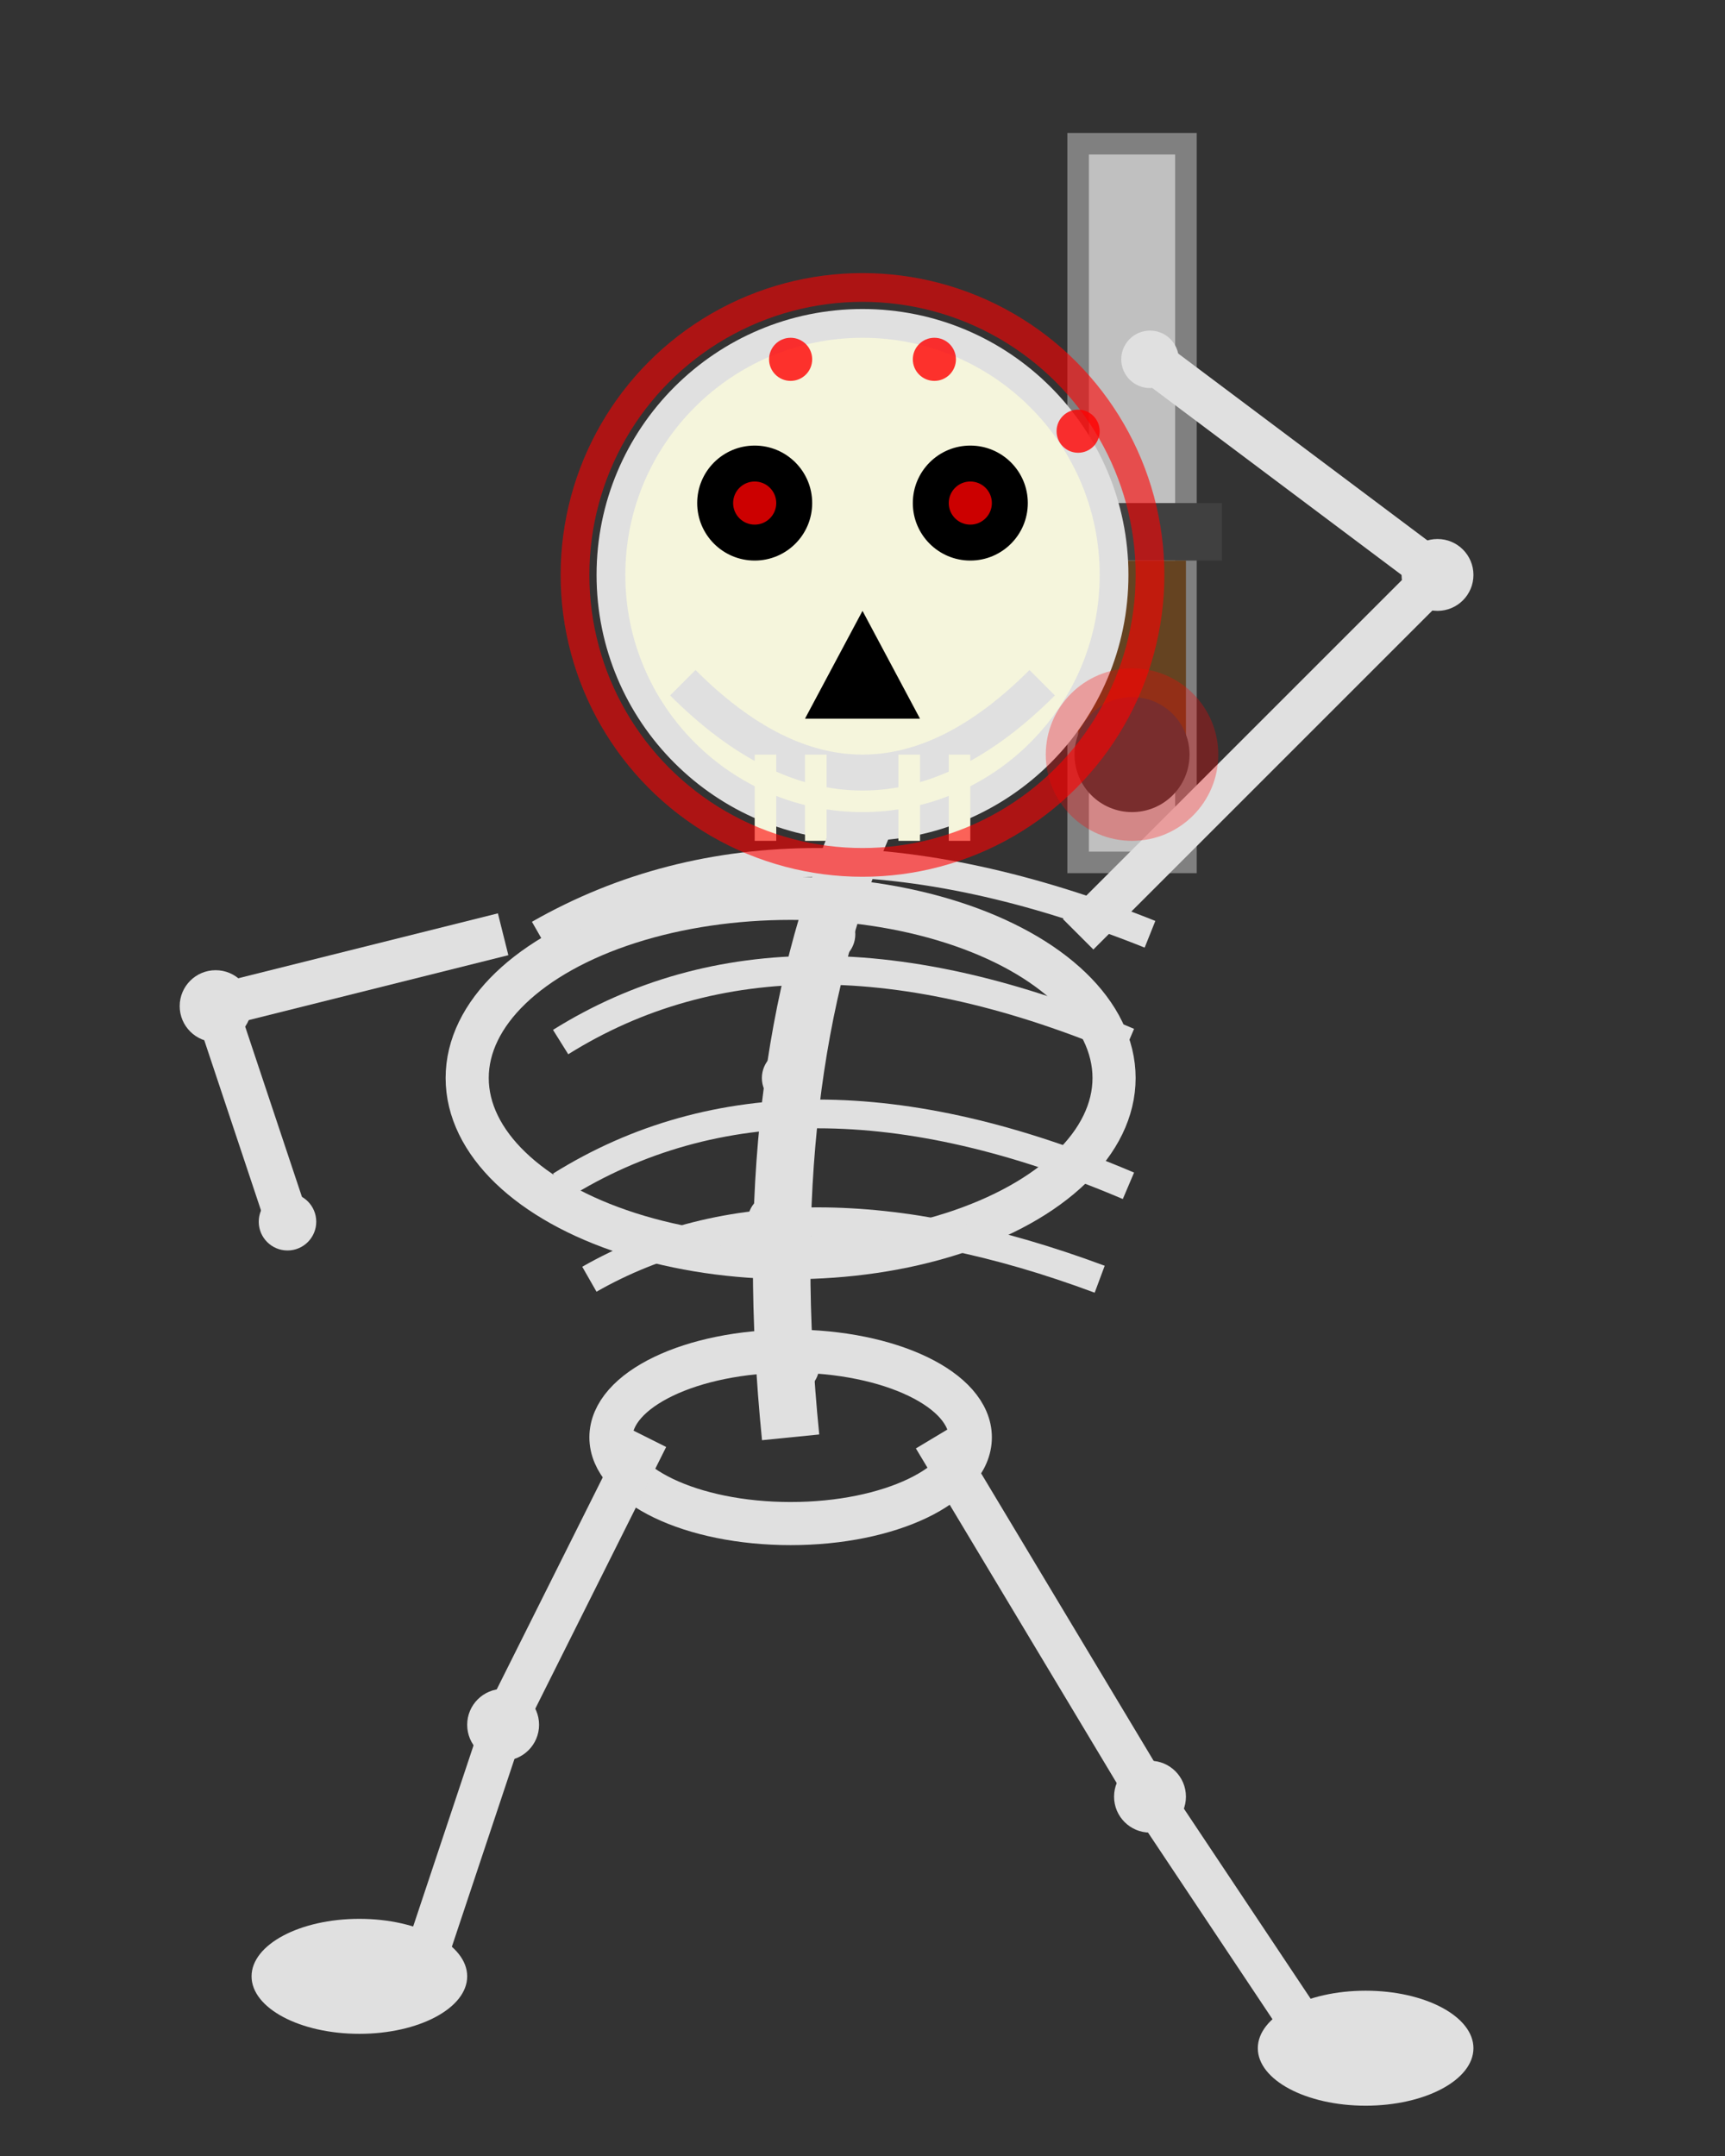 <svg width="24" height="30" viewBox="0 0 24 30" xmlns="http://www.w3.org/2000/svg">
  <rect x="0" y="0" width="24" height="30" fill="#333333" stroke="none"/>
  <!-- Sword Skeleton Attack Animation Frame 1: Windup Preparation -->
  
  <!-- Sword (raised for attack) -->
  <rect x="15" y="2" width="1.5" height="10" fill="#C0C0C0" stroke="#808080" stroke-width="0.3"/>
  <rect x="14.5" y="7" width="2.5" height="0.8" fill="#404040"/>
  <rect x="15" y="7.8" width="1.5" height="2.5" fill="#654321"/>
  <circle cx="15.75" cy="10.5" r="0.8" fill="#404040"/>
  
  <!-- Skull (detailed, aggressive expression) -->
  <circle cx="12" cy="8" r="3.5" fill="#F5F5DC" stroke="#E0E0E0" stroke-width="0.4"/>
  <circle cx="10.5" cy="7" r="0.8" fill="#000"/>
  <circle cx="13.5" cy="7" r="0.8" fill="#000"/>
  <circle cx="10.5" cy="7" r="0.3" fill="#FF0000" opacity="0.8"/>
  <circle cx="13.5" cy="7" r="0.3" fill="#FF0000" opacity="0.8"/>
  
  <!-- Nasal cavity -->
  <path d="M 12 8.5 L 11.2 10 L 12.8 10 Z" fill="#000"/>
  
  <!-- Jaw (open in aggressive roar) -->
  <path d="M 9.5 9.5 Q 12 12 14.5 9.5" stroke="#E0E0E0" stroke-width="0.5" fill="none"/>
  <rect x="10.5" y="10.5" width="0.3" height="1.2" fill="#F5F5DC"/>
  <rect x="11.2" y="10.5" width="0.3" height="1.2" fill="#F5F5DC"/>
  <rect x="12.5" y="10.5" width="0.3" height="1.2" fill="#F5F5DC"/>
  <rect x="13.2" y="10.5" width="0.3" height="1.2" fill="#F5F5DC"/>
  
  <!-- Spine (leaning back for windup) -->
  <path d="M 12 11.5 Q 10.5 15 11 20" stroke="#E0E0E0" stroke-width="0.8" fill="none"/>
  <circle cx="11.5" cy="13" r="0.4" fill="#E0E0E0"/>
  <circle cx="11" cy="15" r="0.4" fill="#E0E0E0"/>
  <circle cx="10.8" cy="17" r="0.4" fill="#E0E0E0"/>
  <circle cx="11" cy="19" r="0.4" fill="#E0E0E0"/>
  
  <!-- Ribcage (detailed, expanded for windup) -->
  <ellipse cx="11" cy="15" rx="4.5" ry="2.5" fill="none" stroke="#E0E0E0" stroke-width="0.6"/>
  <path d="M 7.5 13 Q 11 11 16 13" stroke="#E0E0E0" stroke-width="0.4" fill="none"/>
  <path d="M 7.8 14.5 Q 11 12.5 15.7 14.5" stroke="#E0E0E0" stroke-width="0.4" fill="none"/>
  <path d="M 7.8 16.5 Q 11 14.5 15.7 16.5" stroke="#E0E0E0" stroke-width="0.4" fill="none"/>
  <path d="M 8.2 17.8 Q 11 16.2 15.3 17.8" stroke="#E0E0E0" stroke-width="0.4" fill="none"/>
  
  <!-- Arms (preparing for massive strike) -->
  <line x1="7" y1="13" x2="3" y2="14" stroke="#E0E0E0" stroke-width="0.6"/>
  <line x1="3" y1="14" x2="4" y2="17" stroke="#E0E0E0" stroke-width="0.6"/>
  <circle cx="3" cy="14" r="0.5" fill="#E0E0E0"/>
  <circle cx="4" cy="17" r="0.4" fill="#E0E0E0"/>
  
  <line x1="15" y1="13" x2="20" y2="8" stroke="#E0E0E0" stroke-width="0.6"/>
  <line x1="20" y1="8" x2="16" y2="5" stroke="#E0E0E0" stroke-width="0.6"/>
  <circle cx="20" cy="8" r="0.5" fill="#E0E0E0"/>
  <circle cx="16" cy="5" r="0.4" fill="#E0E0E0"/>
  
  <!-- Pelvis (shifted for power) -->
  <ellipse cx="11" cy="20" rx="2.5" ry="1.2" fill="none" stroke="#E0E0E0" stroke-width="0.6"/>
  
  <!-- Legs (braced for attack) -->
  <line x1="9" y1="20" x2="7" y2="24" stroke="#E0E0E0" stroke-width="0.6"/>
  <line x1="7" y1="24" x2="6" y2="27" stroke="#E0E0E0" stroke-width="0.6"/>
  <circle cx="7" cy="24" r="0.5" fill="#E0E0E0"/>
  
  <line x1="13" y1="20" x2="16" y2="25" stroke="#E0E0E0" stroke-width="0.6"/>
  <line x1="16" y1="25" x2="18" y2="28" stroke="#E0E0E0" stroke-width="0.6"/>
  <circle cx="16" cy="25" r="0.5" fill="#E0E0E0"/>
  
  <!-- Feet (planted for power) -->
  <ellipse cx="5" cy="27.5" rx="1.5" ry="0.8" fill="#E0E0E0"/>
  <ellipse cx="19" cy="28.5" rx="1.5" ry="0.8" fill="#E0E0E0"/>
  
  <!-- Attack energy buildup -->
  <circle cx="12" cy="8" r="4" fill="none" stroke="#FF0000" stroke-width="0.4" opacity="0.6"/>
  <circle cx="15.75" cy="10.5" r="1.2" fill="#FF0000" opacity="0.3"/>
  
  <!-- Menacing details (intensified) -->
  <circle cx="11" cy="5" r="0.3" fill="#FF0000" opacity="0.8"/>
  <circle cx="13" cy="5" r="0.3" fill="#FF0000" opacity="0.8"/>
  <circle cx="15" cy="6" r="0.3" fill="#FF0000" opacity="0.8"/>
</svg> 